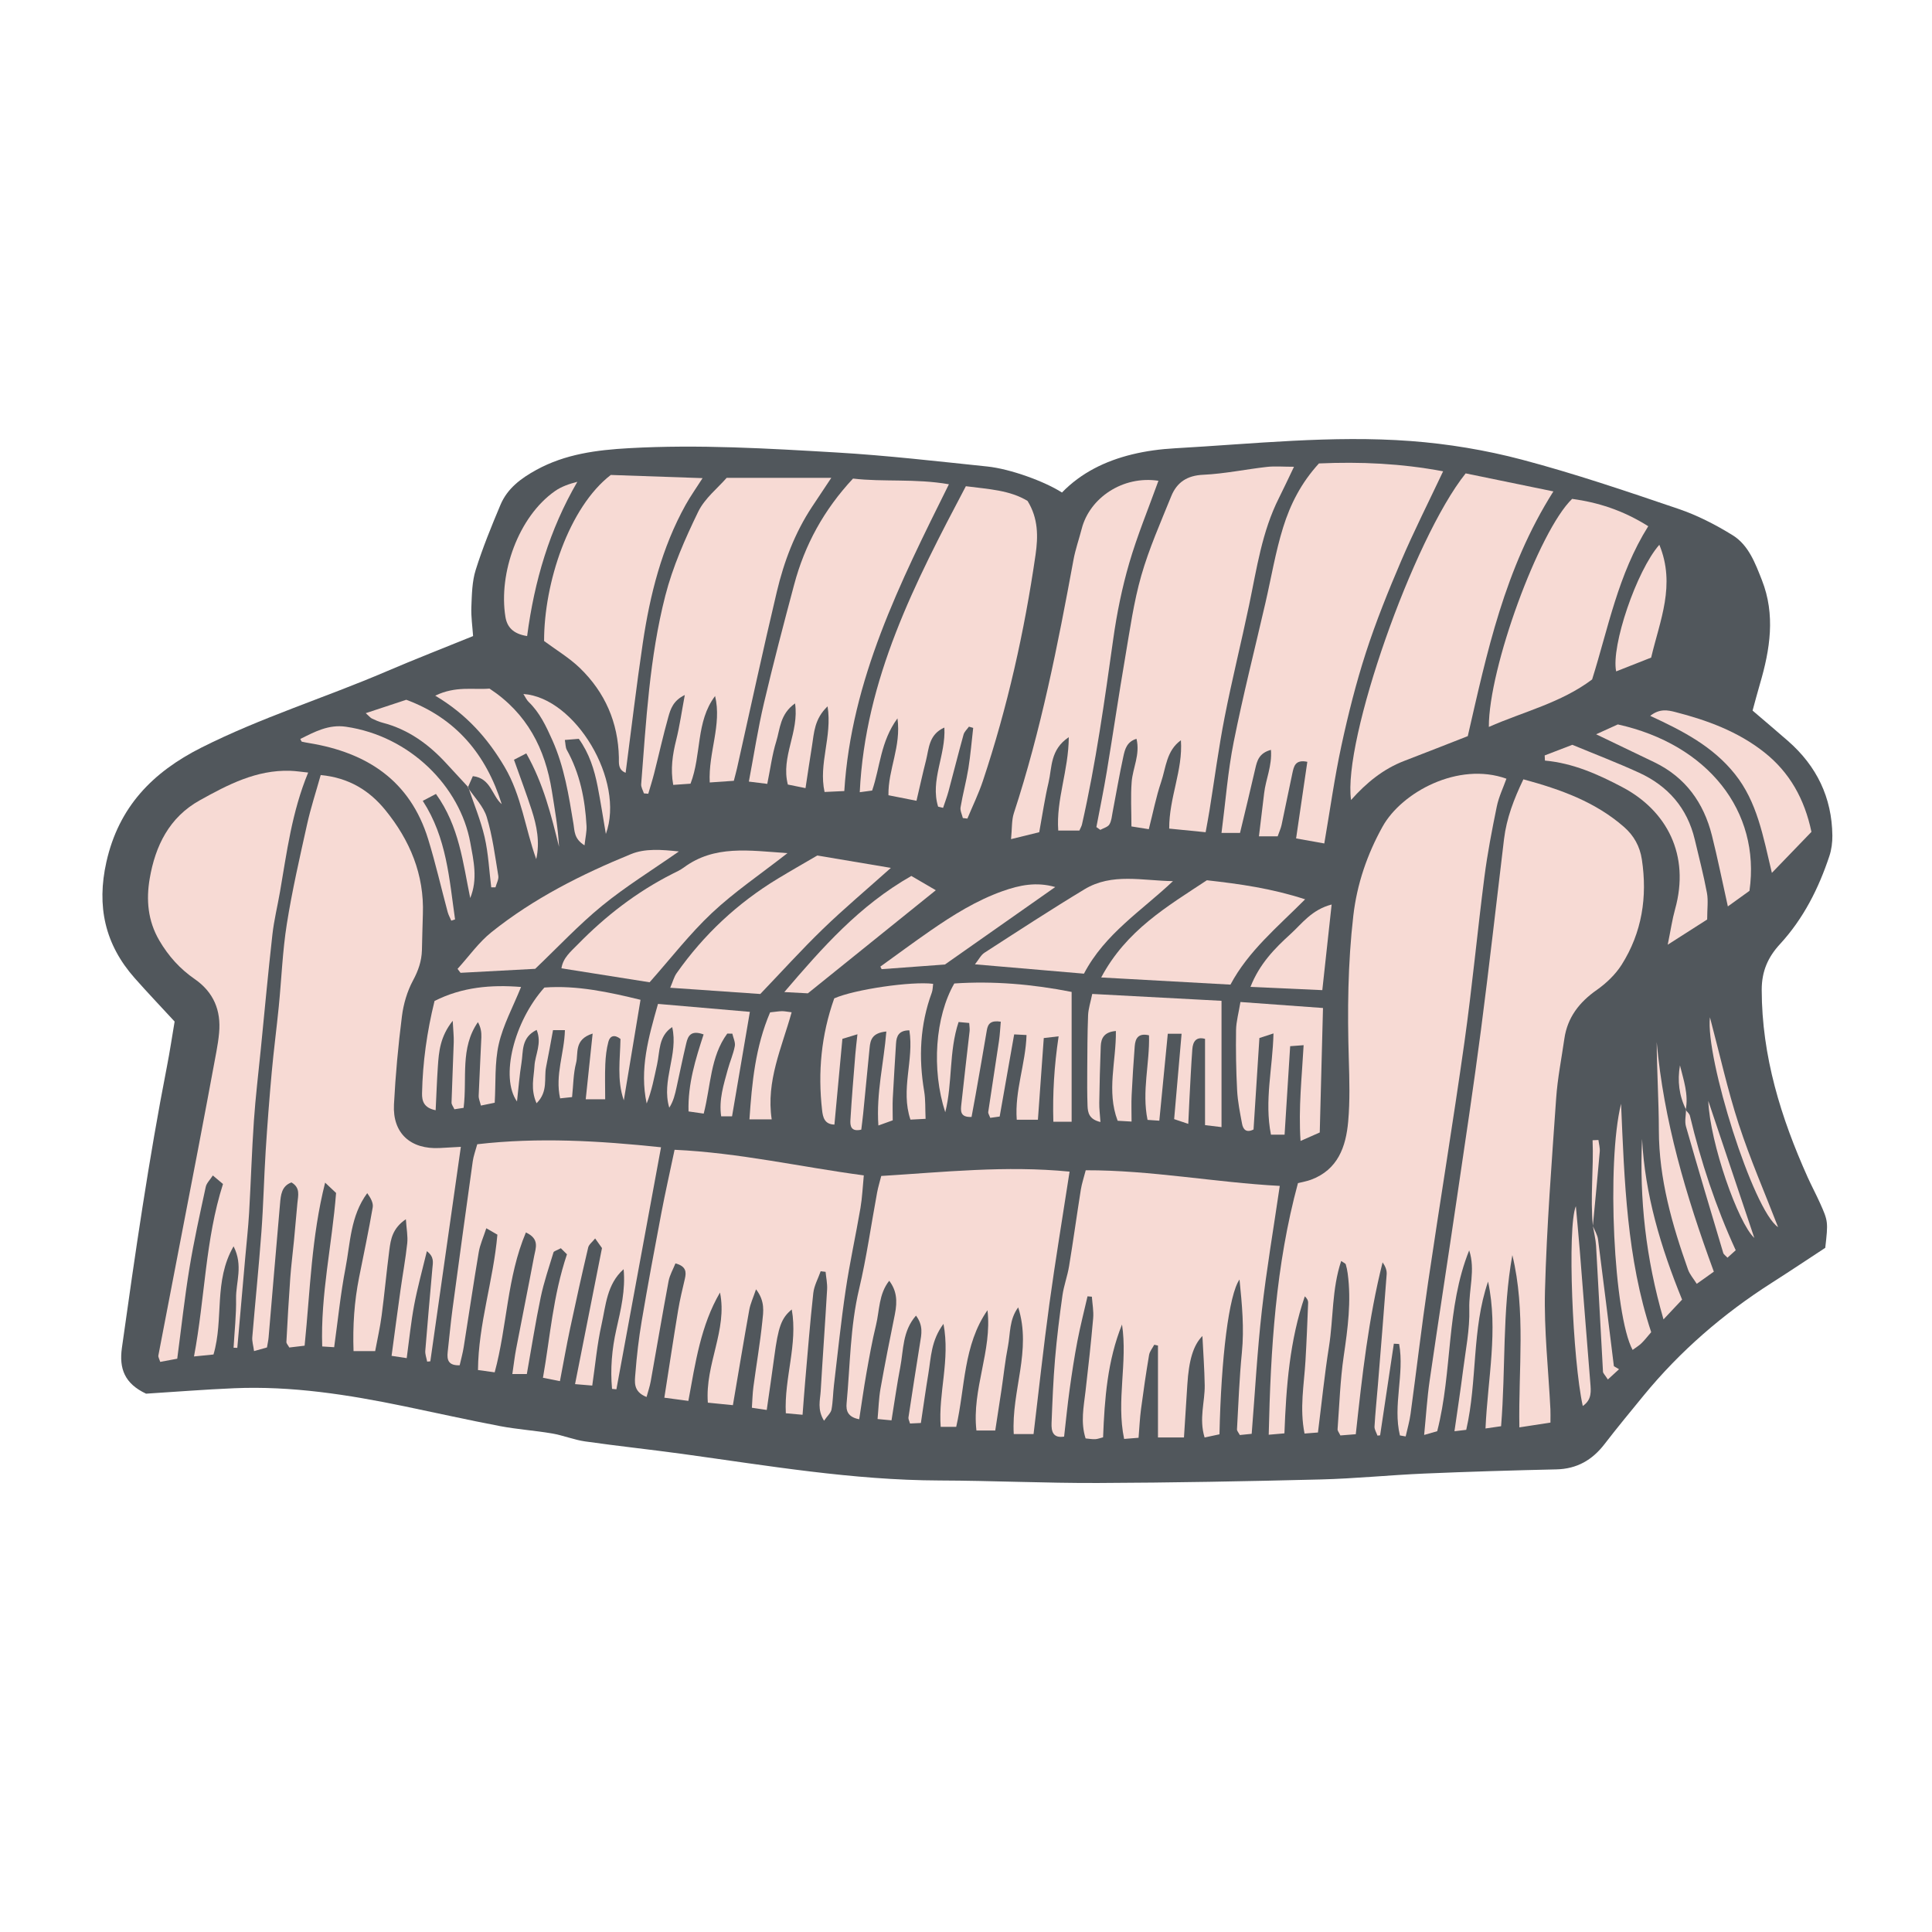 <svg version="1.1" id="svg" xmlns="http://www.w3.org/2000/svg" xmlns:xlink="http://www.w3.org/1999/xlink" x="0px" y="0px"
	 width="200px" height="200px" viewBox="0 0 200 200" enable-background="new 0 0 200 200" xml:space="preserve">
<path class="stroke" fill="#51575c"  d="M189.379,88.611c0.221-0.667,0.313-1.407,0.307-2.112c-0.045-3.942-1.623-7.189-4.575-9.778
	c-1.17-1.024-2.359-2.025-3.685-3.161c0.252-0.915,0.494-1.847,0.766-2.77c1.047-3.563,1.616-7.147,0.199-10.739
	c-0.691-1.749-1.375-3.626-3.039-4.652c-1.762-1.087-3.65-2.058-5.605-2.722c-5.354-1.82-10.723-3.647-16.186-5.091
	c-3.755-0.993-7.657-1.641-11.533-1.931c-8.147-0.61-16.281,0.295-24.414,0.752c-1.488,0.083-2.992,0.282-4.438,0.637
	c-2.75,0.675-5.254,1.893-7.241,3.942c-1.758-1.131-5.319-2.444-7.737-2.695c-5.186-0.538-10.369-1.142-15.568-1.448
	c-7.158-0.421-14.323-0.85-21.507-0.448c-3.349,0.188-6.602,0.602-9.607,2.252c-1.593,0.874-2.993,1.916-3.707,3.611
	c-0.933,2.216-1.846,4.451-2.565,6.741c-0.378,1.205-0.396,2.542-0.449,3.824c-0.041,1.019,0.113,2.044,0.179,3.023
	c-3.083,1.253-6.056,2.408-8.985,3.664c-6.344,2.718-12.955,4.763-19.144,7.883c-5.062,2.552-8.556,6.144-9.833,11.844
	c-1.023,4.572-0.156,8.523,2.922,12.005c1.327,1.502,2.711,2.955,4.143,4.508c-0.265,1.556-0.492,3.098-0.791,4.627
	c-1.89,9.663-3.299,19.402-4.666,29.149c-0.304,2.171,0.287,3.703,2.499,4.747c3.019-0.19,6.067-0.434,9.12-0.563
	c5.957-0.254,11.799,0.664,17.607,1.865c3.301,0.683,6.593,1.422,9.904,2.053c1.787,0.34,3.615,0.458,5.409,0.766
	c1.15,0.197,2.26,0.658,3.412,0.822c3.351,0.478,6.719,0.832,10.071,1.293c8.841,1.218,17.646,2.722,26.613,2.75
	c5.467,0.017,10.933,0.281,16.398,0.26c7.686-0.03,15.372-0.173,23.056-0.366c3.579-0.089,7.151-0.457,10.73-0.61
	c4.553-0.195,9.11-0.33,13.668-0.433c2.132-0.047,3.722-0.965,4.997-2.622c1.312-1.704,2.683-3.362,4.045-5.025
	c3.787-4.618,8.248-8.47,13.279-11.677c1.911-1.218,3.794-2.48,5.522-3.611c0.305-2.677,0.304-2.752-0.55-4.649
	c-0.401-0.892-0.865-1.755-1.266-2.646c-2.775-6.176-4.75-12.528-4.762-19.407c-0.003-1.943,0.662-3.404,1.884-4.731
	C186.688,95.1,188.262,91.98,189.379,88.611z"/>
<path fill-rule="evenodd" clip-rule="evenodd" fill="#f7dad4" class="fill" d="M144.92,148.596c-0.756-3.117,0.488-6.34-0.082-9.467
	c-0.183-0.01-0.364-0.021-0.548-0.03c-0.474,3.162-0.947,6.325-1.421,9.487c-0.092,0.01-0.185,0.019-0.275,0.028
	c-0.107-0.313-0.321-0.633-0.305-0.94c0.082-1.43,0.232-2.856,0.349-4.284c0.311-3.826,0.624-7.651,0.909-11.479
	c0.029-0.402-0.127-0.817-0.422-1.233c-1.459,5.801-2.113,11.704-2.775,17.791c-0.536,0.043-1.076,0.087-1.595,0.128
	c-0.142-0.302-0.301-0.48-0.29-0.645c0.188-2.527,0.271-5.071,0.637-7.573c0.418-2.849,0.799-5.675,0.41-8.551
	c-0.044-0.319-0.106-0.639-0.199-0.945c-0.027-0.092-0.189-0.144-0.474-0.344c-0.978,2.929-0.8,5.951-1.263,8.863
	c-0.46,2.89-0.753,5.807-1.142,8.89c-0.409,0.032-0.87,0.068-1.388,0.108c-0.525-2.616-0.05-5.053,0.094-7.494
	c0.119-2.016,0.199-4.033,0.278-6.051c0.009-0.219-0.11-0.442-0.345-0.661c-1.565,4.572-1.928,9.305-2.11,14.186
	c-0.491,0.043-0.9,0.079-1.626,0.143c0.2-8.859,0.713-17.51,3.027-26.046c0.48-0.122,0.924-0.194,1.338-0.348
	c2.798-1.035,3.628-3.417,3.862-6.032c0.189-2.136,0.128-4.303,0.063-6.452c-0.15-4.96-0.103-9.909,0.467-14.844
	c0.379-3.284,1.434-6.362,3.028-9.229c1.983-3.568,7.843-6.747,12.823-4.961c-0.34,0.954-0.796,1.891-0.998,2.879
	c-0.496,2.42-0.968,4.853-1.283,7.302c-0.732,5.688-1.264,11.404-2.065,17.082c-1.175,8.321-2.545,16.613-3.77,24.927
	c-0.666,4.512-1.192,9.044-1.808,13.564c-0.105,0.786-0.334,1.557-0.507,2.335C145.317,148.666,145.119,148.631,144.92,148.596z"/>
<path fill-rule="evenodd" clip-rule="evenodd" fill="#f7dad4" class="fill" d="M31.533,139.305c-0.595,0.071-1.09,0.13-1.584,0.188
	c-0.134-0.247-0.309-0.417-0.301-0.576c0.117-2.209,0.24-4.418,0.4-6.624c0.094-1.297,0.261-2.589,0.386-3.884
	c0.124-1.292,0.235-2.585,0.354-3.878c0.07-0.763,0.328-1.576-0.617-2.126c-1.036,0.375-1.104,1.324-1.183,2.215
	c-0.408,4.603-0.786,9.209-1.182,13.814c-0.026,0.321-0.101,0.637-0.169,1.053c-0.402,0.114-0.805,0.228-1.338,0.378
	c-0.077-0.574-0.218-1.015-0.182-1.441c0.302-3.627,0.676-7.25,0.943-10.879c0.208-2.789,0.266-5.589,0.441-8.381
	c0.172-2.729,0.383-5.455,0.629-8.178c0.205-2.267,0.504-4.524,0.729-6.789c0.283-2.85,0.385-5.727,0.833-8.549
	c0.548-3.458,1.335-6.88,2.094-10.301c0.373-1.689,0.916-3.342,1.413-5.115c2.953,0.281,5.061,1.626,6.689,3.625
	c2.538,3.116,4.039,6.672,3.887,10.793c-0.046,1.238-0.062,2.477-0.098,3.715c-0.032,1.124-0.372,2.11-0.92,3.128
	c-0.603,1.121-0.989,2.432-1.149,3.701c-0.384,3.034-0.667,6.086-0.825,9.14c-0.156,2.978,1.717,4.669,4.74,4.508
	c0.69-0.038,1.381-0.077,2.184-0.122c-1.076,7.561-2.119,14.882-3.16,22.202c-0.109,0.01-0.218,0.021-0.328,0.031
	c-0.068-0.376-0.222-0.758-0.193-1.126c0.227-2.855,0.485-5.708,0.737-8.561c0.05-0.562,0.212-1.148-0.573-1.745
	c-0.471,1.961-0.968,3.739-1.309,5.546c-0.336,1.777-0.513,3.585-0.778,5.526c-0.497-0.075-0.899-0.136-1.567-0.237
	c0.316-2.345,0.61-4.582,0.924-6.816c0.226-1.613,0.523-3.216,0.697-4.834c0.077-0.72-0.073-1.464-0.141-2.493
	c-1.394,0.947-1.568,2.084-1.712,3.194c-0.294,2.26-0.5,4.531-0.798,6.79c-0.16,1.217-0.437,2.418-0.669,3.67
	c-0.792,0-1.417,0-2.238,0c-0.091-2.628,0.077-5.13,0.572-7.616c0.482-2.42,0.995-4.835,1.413-7.266
	c0.079-0.461-0.218-0.987-0.568-1.472c-1.745,2.363-1.744,5.148-2.25,7.763c-0.516,2.672-0.783,5.392-1.173,8.186
	c-0.351-0.022-0.708-0.044-1.237-0.078c-0.179-5.381,1.017-10.536,1.435-15.889c-0.246-0.232-0.55-0.518-1.134-1.07
	C32.232,128.085,32.113,133.603,31.533,139.305z"/>
<path fill-rule="evenodd" clip-rule="evenodd" fill="#f7dad4" class="fill" d="M157.7,80.675c3.878,1.051,7.454,2.337,10.425,4.938
	c1.023,0.895,1.638,2.018,1.84,3.358c0.587,3.877,0.014,7.563-2.09,10.894c-0.643,1.016-1.591,1.92-2.581,2.616
	c-1.809,1.272-3.031,2.838-3.352,5.047c-0.297,2.062-0.708,4.115-0.851,6.188c-0.46,6.625-0.977,13.252-1.155,19.886
	c-0.109,4.09,0.359,8.195,0.562,12.293c0.02,0.384,0.003,0.769,0.003,1.371c-1.004,0.154-1.989,0.306-3.217,0.495
	c-0.107-6.076,0.683-12.014-0.727-17.833c-1.055,5.828-0.678,11.734-1.165,17.713c-0.512,0.074-0.979,0.142-1.614,0.234
	c0.231-5.172,1.34-10.176,0.266-15.208c-1.698,4.949-1.089,10.228-2.26,15.349c-0.307,0.037-0.6,0.071-1.219,0.146
	c0.312-2.194,0.627-4.223,0.884-6.26c0.269-2.132,0.712-4.278,0.652-6.406c-0.058-2.014,0.654-4.053-0.012-6.059
	c-2.405,5.981-1.708,12.453-3.309,18.72c-0.253,0.072-0.643,0.185-1.353,0.388c0.2-2.035,0.311-3.836,0.568-5.616
	c0.916-6.312,1.898-12.615,2.826-18.926c0.853-5.785,1.729-11.567,2.485-17.365c0.859-6.587,1.596-13.19,2.391-19.786
	C155.96,84.702,156.715,82.722,157.7,80.675z"/>
<path fill-rule="evenodd" clip-rule="evenodd" fill="#f7dad4" class="fill" d="M112.58,134.194c-0.352,1.539-0.748,3.07-1.045,4.619
	c-0.32,1.663-0.574,3.34-0.807,5.018c-0.223,1.604-0.38,3.218-0.572,4.886c-1.166,0.188-1.33-0.567-1.299-1.39
	c0.087-2.211,0.172-4.425,0.358-6.629c0.187-2.205,0.46-4.405,0.769-6.597c0.144-1.02,0.519-2.006,0.686-3.025
	c0.434-2.636,0.798-5.283,1.217-7.922c0.101-0.632,0.312-1.247,0.507-2.009c6.779-0.017,13.364,1.26,20.087,1.619
	c-0.647,4.435-1.373,8.659-1.855,12.912c-0.476,4.197-0.704,8.42-1.052,12.752c-0.397,0.041-0.815,0.084-1.228,0.126
	c-0.133-0.258-0.303-0.43-0.293-0.591c0.148-2.659,0.247-5.324,0.508-7.973c0.243-2.473,0.02-4.896-0.247-7.535
	c-1.1,1.555-1.902,8.077-2.075,16.024c-0.461,0.099-0.971,0.208-1.539,0.33c-0.601-1.96,0.041-3.691,0.011-5.422
	c-0.028-1.661-0.15-3.32-0.238-5.085c-0.952,0.964-1.405,2.516-1.563,5.068c-0.109,1.754-0.223,3.508-0.346,5.433
	c-0.887,0-1.682,0-2.691,0c0-3.179,0-6.345,0-9.511c-0.129-0.029-0.257-0.058-0.385-0.086c-0.186,0.354-0.475,0.691-0.537,1.067
	c-0.313,1.857-0.586,3.721-0.832,5.588c-0.127,0.959-0.169,1.93-0.256,2.977c-0.542,0.043-0.973,0.077-1.495,0.119
	c-0.829-3.984,0.382-7.923-0.218-11.847c-1.51,3.744-1.803,7.682-1.959,11.679c-0.331,0.083-0.57,0.183-0.814,0.194
	c-0.312,0.014-0.63-0.045-0.996-0.078c-0.533-1.674-0.196-3.27-0.01-4.872c0.295-2.519,0.571-5.04,0.793-7.565
	c0.064-0.735-0.083-1.489-0.134-2.234C112.879,134.222,112.73,134.208,112.58,134.194z"/>
<path fill-rule="evenodd" clip-rule="evenodd" fill="#f7dad4" class="fill" d="M136.537,47.975c4.295-0.188,8.488-0.004,12.854,0.815
	c-1.512,3.206-3.032,6.207-4.352,9.294c-1.33,3.106-2.598,6.253-3.639,9.465c-1.021,3.155-1.835,6.39-2.536,9.634
	c-0.71,3.286-1.171,6.626-1.773,10.132c-1.067-0.191-1.864-0.334-2.919-0.522c0.401-2.73,0.779-5.315,1.162-7.931
	c-1.266-0.269-1.397,0.494-1.547,1.179c-0.385,1.78-0.734,3.568-1.117,5.349c-0.082,0.376-0.249,0.733-0.406,1.184
	c-0.569,0-1.125,0-1.939,0c0.191-1.578,0.372-3.028,0.541-4.48c0.165-1.433,0.833-2.81,0.701-4.468
	c-1.23,0.334-1.432,1.114-1.622,1.949c-0.505,2.211-1.045,4.413-1.579,6.649c-0.653,0-1.128,0-1.916,0
	c0.423-3.256,0.654-6.372,1.262-9.413c0.967-4.842,2.188-9.634,3.295-14.447c0.6-2.596,1.034-5.242,1.825-7.777
	C133.564,52.237,134.676,50.006,136.537,47.975z"/>
<path fill-rule="evenodd" clip-rule="evenodd" fill="#f7dad4" class="fill" d="M31.901,79.975c-1.699,4.121-2.207,8.259-2.917,12.351
	c-0.256,1.475-0.619,2.937-0.785,4.42c-0.443,3.95-0.809,7.908-1.201,11.863c-0.244,2.465-0.544,4.926-0.713,7.396
	c-0.22,3.184-0.313,6.376-0.498,9.562c-0.092,1.561-0.268,3.115-0.405,4.673c-0.271,3.097-0.544,6.194-0.816,9.291
	c-0.129-0.005-0.259-0.01-0.387-0.016c0.095-1.697,0.289-3.396,0.259-5.091c-0.031-1.681,0.763-3.402-0.259-5.405
	c-2.085,3.615-0.993,7.509-2.078,11.198c-0.519,0.052-1.118,0.112-2.018,0.203c1.146-6.092,1.161-12.094,3.001-17.853
	c-0.37-0.311-0.647-0.544-1.051-0.883c-0.295,0.459-0.649,0.79-0.733,1.179c-0.601,2.793-1.226,5.586-1.687,8.404
	c-0.505,3.079-0.842,6.187-1.265,9.386c-0.65,0.121-1.189,0.221-1.764,0.328c-0.095-0.314-0.22-0.503-0.19-0.663
	c1.358-7.099,2.735-14.194,4.098-21.292c0.65-3.387,1.281-6.776,1.911-10.167c0.119-0.64,0.22-1.287,0.278-1.935
	c0.217-2.333-0.571-4.218-2.529-5.575c-1.52-1.052-2.704-2.359-3.66-3.99c-1.205-2.06-1.366-4.231-0.995-6.405
	c0.576-3.375,2.013-6.342,5.183-8.107c2.915-1.624,5.87-3.162,9.352-3.056C30.639,79.812,31.245,79.909,31.901,79.975z"/>
<path fill-rule="evenodd" clip-rule="evenodd" fill="#f7dad4" class="fill" d="M104.943,148.452c-0.259-4.488,1.883-8.655,0.461-13.113
	c-0.942,1.265-0.805,2.719-1.062,4.038c-0.289,1.47-0.441,2.965-0.662,4.448c-0.209,1.405-0.429,2.809-0.652,4.26
	c-0.706,0-1.268,0-1.949,0c-0.49-4.285,1.643-8.251,1.143-12.452c-2.516,3.625-2.299,7.969-3.236,12.074c-0.515,0-0.99,0-1.607,0
	c-0.26-3.522,0.999-6.897,0.289-10.661c-1.291,1.731-1.288,3.488-1.564,5.15c-0.276,1.666-0.508,3.338-0.775,5.111
	c-0.394,0.019-0.748,0.036-1.126,0.054c-0.073-0.271-0.185-0.458-0.161-0.624c0.389-2.574,0.789-5.146,1.201-7.716
	c0.144-0.891,0.359-1.78-0.42-2.83c-1.415,1.615-1.285,3.552-1.624,5.312c-0.344,1.785-0.595,3.587-0.911,5.531
	c-0.46-0.043-0.874-0.083-1.443-0.137c0.103-1.116,0.127-2.148,0.305-3.154c0.455-2.563,0.963-5.117,1.482-7.668
	c0.295-1.459,0.17-2.495-0.58-3.491c-1.096,1.377-0.997,3.07-1.37,4.598c-0.401,1.644-0.697,3.315-0.993,4.983
	c-0.277,1.562-0.493,3.135-0.745,4.755c-1.192-0.224-1.374-0.895-1.305-1.643c0.371-3.948,0.366-7.926,1.293-11.831
	c0.779-3.29,1.245-6.654,1.863-9.982c0.104-0.564,0.276-1.117,0.431-1.729c6.5-0.4,12.885-1.099,19.496-0.449
	c-0.727,4.724-1.475,9.205-2.092,13.703c-0.608,4.436-1.086,8.89-1.637,13.463C106.467,148.452,105.84,148.452,104.943,148.452z"/>
<path fill-rule="evenodd" clip-rule="evenodd" fill="#f7dad4" class="fill" d="M66.932,144.616c-1.426-0.561-1.221-1.593-1.157-2.437
	c0.138-1.814,0.35-3.63,0.653-5.424c0.631-3.723,1.322-7.435,2.027-11.143c0.409-2.154,0.895-4.293,1.377-6.587
	c6.703,0.311,13.028,1.776,19.589,2.651c-0.118,1.197-0.162,2.297-0.346,3.374c-0.483,2.826-1.106,5.629-1.527,8.463
	c-0.489,3.28-0.827,6.583-1.218,9.877c-0.101,0.84-0.099,1.696-0.253,2.524c-0.065,0.349-0.416,0.644-0.774,1.16
	c-0.723-1.18-0.398-2.146-0.345-3.064c0.206-3.511,0.461-7.02,0.664-10.53c0.034-0.602-0.101-1.213-0.157-1.82
	c-0.17-0.02-0.338-0.04-0.509-0.06c-0.263,0.753-0.679,1.49-0.764,2.262c-0.337,3.042-0.573,6.096-0.841,9.146
	c-0.096,1.095-0.172,2.192-0.27,3.449c-0.633-0.058-1.106-0.1-1.733-0.157c-0.183-3.661,1.258-7.131,0.616-10.743
	c-1.08,0.884-1.399,1.799-1.812,4.898c-0.238,1.795-0.506,3.586-0.779,5.504c-0.541-0.081-0.961-0.143-1.539-0.229
	c0.055-0.775,0.067-1.476,0.159-2.165c0.302-2.26,0.692-4.51,0.924-6.777c0.102-0.991,0.306-2.08-0.653-3.319
	c-0.29,0.865-0.582,1.477-0.698,2.12c-0.577,3.204-1.106,6.416-1.696,9.874c-0.88-0.088-1.735-0.174-2.594-0.26
	c-0.3-4,2.049-7.512,1.259-11.402c-1.989,3.403-2.543,7.238-3.275,11.218c-0.837-0.111-1.557-0.206-2.487-0.33
	c0.496-3.168,0.941-6.117,1.428-9.059c0.181-1.091,0.445-2.169,0.696-3.247c0.165-0.708,0.142-1.299-0.974-1.598
	c-0.239,0.602-0.593,1.2-0.713,1.842c-0.646,3.455-1.229,6.921-1.85,10.381C67.267,143.527,67.089,144.033,66.932,144.616z"/>
<path fill-rule="evenodd" clip-rule="evenodd" fill="#f7dad4" class="fill" d="M113.497,85.619c0.36-1.901,0.754-3.798,1.071-5.707
	c0.658-3.974,1.244-7.96,1.923-11.931c0.481-2.815,0.874-5.668,1.657-8.402c0.803-2.8,1.998-5.491,3.093-8.201
	c0.583-1.443,1.638-2.155,3.316-2.231c2.204-0.101,4.391-0.565,6.591-0.813c0.829-0.093,1.678-0.015,2.806-0.015
	c-0.568,1.18-1.044,2.216-1.558,3.233c-1.758,3.485-2.297,7.304-3.083,11.062c-0.813,3.885-1.778,7.74-2.54,11.635
	c-0.624,3.188-1.046,6.416-1.562,9.625c-0.11,0.693-0.244,1.383-0.404,2.277c-1.328-0.132-2.52-0.25-3.771-0.375
	c-0.016-3.219,1.431-6.051,1.211-9.144c-1.504,1.075-1.543,2.833-2.052,4.332c-0.516,1.524-0.823,3.119-1.271,4.873
	c-0.589-0.094-1.194-0.189-1.798-0.285c0-1.647-0.089-3.138,0.025-4.613c0.112-1.443,0.893-2.823,0.5-4.457
	c-1.009,0.299-1.202,1.101-1.358,1.814c-0.417,1.905-0.739,3.829-1.109,5.744c-0.086,0.445-0.115,0.941-0.343,1.308
	c-0.17,0.274-0.614,0.378-0.937,0.559C113.768,85.809,113.633,85.714,113.497,85.619z"/>
<path fill-rule="evenodd" clip-rule="evenodd" fill="#f7dad4" class="fill" d="M97.113,83.504c-0.842-2.738,0.809-5.318,0.648-8.188
	c-1.628,0.72-1.589,2.18-1.906,3.422c-0.336,1.312-0.624,2.637-0.981,4.158c-0.989-0.195-1.904-0.376-2.903-0.573
	c-0.045-2.679,1.332-5.016,0.934-7.958c-1.766,2.417-1.787,5.042-2.622,7.473c-0.36,0.048-0.715,0.096-1.282,0.172
	c0.564-11.762,5.726-21.707,10.984-31.677c2.394,0.308,4.542,0.406,6.385,1.522c1.119,1.804,1.102,3.692,0.828,5.582
	c-1.152,7.953-2.905,15.771-5.449,23.399c-0.444,1.332-1.066,2.604-1.605,3.904c-0.158-0.019-0.314-0.038-0.472-0.056
	c-0.087-0.373-0.296-0.767-0.236-1.115c0.227-1.349,0.591-2.674,0.809-4.023c0.224-1.389,0.337-2.795,0.498-4.194
	c-0.146-0.042-0.294-0.085-0.44-0.128c-0.19,0.271-0.473,0.516-0.557,0.817c-0.54,1.947-1.028,3.907-1.553,5.858
	c-0.156,0.584-0.376,1.153-0.566,1.729C97.455,83.587,97.284,83.545,97.113,83.504z"/>
<path fill-rule="evenodd" clip-rule="evenodd" fill="#f7dad4" class="fill" d="M68.429,118.765c-1.577,8.551-3.099,16.802-4.619,25.054
	c-0.151-0.014-0.302-0.028-0.453-0.042c-0.186-2.062-0.017-4.1,0.448-6.16c0.461-2.037,0.961-4.089,0.752-6.231
	c-1.745,1.555-1.84,3.746-2.289,5.749c-0.455,2.023-0.637,4.107-0.958,6.298c-0.554-0.046-1.03-0.086-1.781-0.149
	c0.935-4.721,1.838-9.283,2.788-14.086c-0.1-0.141-0.353-0.496-0.708-0.995c-0.304,0.383-0.648,0.627-0.72,0.937
	c-0.654,2.787-1.276,5.582-1.871,8.381c-0.375,1.767-0.688,3.547-1.053,5.453c-0.673-0.133-1.092-0.216-1.758-0.348
	c0.748-4.212,1.022-8.422,2.485-12.782c-0.157-0.157-0.413-0.412-0.634-0.629c-0.449,0.245-0.721,0.302-0.76,0.429
	c-0.468,1.546-0.996,3.083-1.325,4.66c-0.544,2.604-0.954,5.237-1.435,7.937c-0.498,0-0.904,0-1.5,0
	c0.146-0.983,0.239-1.812,0.396-2.628c0.611-3.189,1.257-6.372,1.858-9.563c0.156-0.833,0.606-1.797-0.851-2.467
	c-1.966,4.648-1.93,9.673-3.231,14.48c-0.599-0.083-1.092-0.15-1.729-0.237c0.038-4.768,1.592-9.25,2.009-14.015
	c-0.258-0.149-0.563-0.325-1.147-0.662c-0.302,0.931-0.65,1.681-0.782,2.467c-0.554,3.275-1.034,6.563-1.559,9.843
	c-0.1,0.626-0.273,1.241-0.417,1.874c-1.169,0.043-1.333-0.555-1.24-1.373c0.169-1.489,0.302-2.982,0.501-4.466
	c0.684-5.094,1.381-10.186,2.093-15.276c0.08-0.57,0.293-1.122,0.466-1.767C55.734,117.721,61.997,118.089,68.429,118.765z"/>
<path fill-rule="evenodd" clip-rule="evenodd" fill="#f7dad4" class="fill" d="M75.966,80.828c-0.794,0.055-1.591,0.11-2.495,0.173
	c-0.152-3.134,1.271-5.965,0.555-8.95c-2.011,2.657-1.383,6.063-2.543,9.076c-0.568,0.04-1.133,0.08-1.791,0.125
	c-0.298-1.653-0.068-3.147,0.31-4.661c0.358-1.435,0.563-2.909,0.888-4.644c-1.201,0.577-1.475,1.454-1.703,2.267
	c-0.544,1.938-0.979,3.908-1.474,5.861c-0.179,0.704-0.401,1.396-0.605,2.094c-0.15-0.013-0.3-0.025-0.45-0.038
	c-0.1-0.317-0.307-0.642-0.283-0.949c0.514-6.545,0.863-13.13,2.496-19.508c0.767-2.996,2.048-5.896,3.402-8.691
	c0.681-1.402,2.049-2.473,2.951-3.516c3.692,0,7.042,0,10.832,0c-0.81,1.216-1.402,2.102-1.99,2.992
	c-1.781,2.694-2.909,5.681-3.646,8.787c-1.444,6.076-2.754,12.184-4.121,18.278C76.212,79.899,76.108,80.27,75.966,80.828z"/>
<path fill-rule="evenodd" clip-rule="evenodd" fill="#f7dad4" class="fill" d="M160.806,50.871c-5.084,8.036-6.881,16.73-8.862,25.333
	c-2.245,0.877-4.407,1.733-6.578,2.565c-2.156,0.827-3.9,2.242-5.505,4.046c-0.882-6.126,6.415-26.997,11.863-33.811
	C154.545,49.584,157.504,50.192,160.806,50.871z"/>
<path fill-rule="evenodd" clip-rule="evenodd" fill="#f7dad4" class="fill" d="M79.428,81.147c-0.7-0.087-1.188-0.148-1.906-0.237
	c0.528-2.791,0.939-5.477,1.559-8.112c0.966-4.114,2.041-8.203,3.131-12.286c1.091-4.095,3.064-7.725,6.092-10.971
	c3.14,0.372,6.445-0.018,9.927,0.59C93.14,60.375,88.121,70.39,87.402,81.889c-0.871,0.041-1.427,0.067-2.043,0.096
	c-0.643-2.936,0.809-5.716,0.312-8.864c-1.374,1.309-1.396,2.74-1.612,4.089c-0.227,1.395-0.43,2.793-0.672,4.377
	c-0.764-0.155-1.36-0.275-1.83-0.371c-0.742-2.898,1.191-5.404,0.747-8.4c-1.568,1.109-1.545,2.647-1.946,3.933
	C79.936,78.1,79.758,79.526,79.428,81.147z"/>
<path fill-rule="evenodd" clip-rule="evenodd" fill="#f7dad4" class="fill" d="M63.227,49.167c3.076,0.106,6.167,0.213,9.503,0.329
	c-0.669,1.049-1.261,1.88-1.753,2.765c-2.475,4.449-3.688,9.304-4.432,14.284c-0.66,4.434-1.182,8.889-1.78,13.454
	c-0.812-0.331-0.686-1.011-0.698-1.588c-0.078-3.632-1.439-6.734-4.02-9.24c-1.102-1.07-2.461-1.875-3.723-2.814
	C56.316,60.343,58.891,52.511,63.227,49.167z"/>
<path fill-rule="evenodd" clip-rule="evenodd" fill="#f7dad4" class="fill" d="M119.921,49.77c-1.05,2.915-2.196,5.677-3.026,8.532
	c-0.741,2.549-1.277,5.18-1.647,7.811c-0.904,6.442-1.802,12.881-3.242,19.231c-0.04,0.183-0.146,0.352-0.268,0.633
	c-0.666,0-1.353,0-2.188,0c-0.235-3.186,1.071-6.209,1.09-9.667c-1.948,1.305-1.727,3.138-2.093,4.688
	c-0.389,1.643-0.631,3.321-0.966,5.152c-0.865,0.213-1.711,0.42-2.918,0.717c0.111-1.109,0.051-1.954,0.295-2.699
	c2.808-8.566,4.542-17.379,6.17-26.22c0.199-1.084,0.574-2.136,0.85-3.207C112.793,51.557,116.215,49.208,119.921,49.77z"/>
<path fill-rule="evenodd" clip-rule="evenodd" fill="#f7dad4" class="fill" d="M170.626,54.474c-3.138,5.002-4.143,10.567-5.81,15.863
	c-3.24,2.435-7.077,3.319-10.691,4.915c-0.027-6.056,5.174-20.292,8.622-23.609C165.39,52.007,167.959,52.794,170.626,54.474z"/>
<path fill-rule="evenodd" clip-rule="evenodd" fill="#f7dad4" class="fill" d="M84.604,88.562c2.412,0.406,4.775,0.803,7.619,1.282
	c-2.584,2.31-4.879,4.239-7.03,6.319c-2.196,2.124-4.248,4.397-6.488,6.735c-2.968-0.206-6.003-0.417-9.325-0.646
	c0.278-0.647,0.397-1.129,0.664-1.508c2.812-3.995,6.311-7.266,10.491-9.796C81.813,90.173,83.113,89.434,84.604,88.562z"/>
<path fill-rule="evenodd" clip-rule="evenodd" fill="#f7dad4" class="fill" d="M124.935,91.124c3.436,0.386,6.688,0.842,10.171,1.972
	c-2.883,2.9-5.869,5.344-7.73,8.832c-4.367-0.242-8.687-0.48-13.381-0.741C116.599,96.3,120.812,93.848,124.935,91.124z"/>
<path fill-rule="evenodd" clip-rule="evenodd" fill="#f7dad4" class="fill" d="M109.588,107.28c-0.66,0.077-1.005,0.117-1.537,0.179
	c-0.204,2.839-0.403,5.603-0.607,8.453c-0.788,0-1.407,0-2.191,0c-0.221-3.002,0.918-5.785,1.013-8.767
	c-0.423-0.022-0.722-0.037-1.28-0.066c-0.502,2.842-0.994,5.634-1.501,8.504c-0.362,0.05-0.654,0.091-0.976,0.135
	c-0.096-0.27-0.23-0.453-0.207-0.613c0.36-2.447,0.75-4.889,1.111-7.335c0.098-0.661,0.125-1.333,0.186-2.007
	c-1.02-0.153-1.328,0.2-1.443,0.886c-0.376,2.249-0.776,4.493-1.17,6.737c-0.133,0.75-0.275,1.5-0.412,2.238
	c-1.238,0.063-1.122-0.692-1.057-1.31c0.266-2.526,0.574-5.047,0.855-7.571c0.027-0.243-0.021-0.495-0.041-0.843
	c-0.367-0.034-0.658-0.061-1.099-0.102c-1.021,3.079-0.615,6.315-1.38,9.341c-1.444-4.44-1.035-9.906,0.936-13.33
	c4.023-0.272,8.076,0.07,12.146,0.874c0,4.489,0,8.885,0,13.437c-0.579,0-1.118,0-1.892,0
	C108.961,113.208,109.124,110.387,109.588,107.28z"/>
<path fill-rule="evenodd" clip-rule="evenodd" fill="#f7dad4" class="fill" d="M67.246,101.686c-2.861-0.454-5.932-0.94-9.125-1.446
	c0.158-1.091,0.989-1.754,1.674-2.457c2.879-2.947,6.104-5.443,9.793-7.313c0.405-0.206,0.831-0.394,1.193-0.662
	c3.176-2.351,6.737-1.767,10.736-1.49c-2.843,2.222-5.502,4.017-7.81,6.184C71.404,96.664,69.453,99.2,67.246,101.686z"/>
<path fill-rule="evenodd" clip-rule="evenodd" fill="#f7dad4" class="fill" d="M117.139,116.104c-0.678-0.039-1.049-0.06-1.441-0.083
	c-1.168-3.072-0.143-6.154-0.182-9.292c-1.201,0.098-1.535,0.731-1.567,1.575c-0.075,1.95-0.125,3.9-0.154,5.851
	c-0.011,0.607,0.072,1.217,0.124,1.995c-1.182-0.273-1.312-0.973-1.338-1.678c-0.044-1.233-0.037-2.467-0.03-3.701
	c0.013-1.889,0.013-3.78,0.087-5.667c0.027-0.679,0.256-1.35,0.43-2.212c4.504,0.24,8.836,0.471,13.383,0.712
	c0,4.377,0,8.629,0,13.074c-0.468-0.056-1.066-0.128-1.706-0.205c0-3.038,0-5.935,0-8.929c-0.92-0.259-1.259,0.285-1.317,1.081
	c-0.129,1.749-0.208,3.501-0.303,5.252c-0.042,0.756-0.071,1.512-0.116,2.466c-0.587-0.198-0.925-0.311-1.462-0.491
	c0.256-2.931,0.508-5.823,0.77-8.838c-0.455,0-0.803,0-1.428,0c-0.294,3.014-0.582,5.965-0.877,8.999
	c-0.426-0.029-0.788-0.053-1.219-0.082c-0.61-2.969,0.236-5.86,0.152-8.755c-1.117-0.264-1.417,0.331-1.479,1.126
	c-0.13,1.687-0.236,3.377-0.319,5.067C117.105,114.202,117.139,115.038,117.139,116.104z"/>
<path fill-rule="evenodd" clip-rule="evenodd" fill="#f7dad4" class="fill" d="M86.361,103.35c2.114-0.934,8.047-1.789,10.237-1.504
	c-0.043,0.304-0.034,0.626-0.137,0.906c-1.226,3.332-1.378,6.736-0.791,10.213c0.148,0.88,0.099,1.794,0.147,2.856
	c-0.619,0.032-1.086,0.058-1.568,0.083c-1.051-3.134,0.389-6.177-0.112-9.243c-1.067-0.003-1.335,0.567-1.381,1.358
	c-0.111,1.887-0.239,3.772-0.335,5.66c-0.037,0.712-0.006,1.429-0.006,2.297c-0.445,0.161-0.877,0.315-1.484,0.535
	c-0.235-3.382,0.566-6.5,0.823-9.73c-1.504,0.146-1.655,0.903-1.734,1.708c-0.226,2.27-0.44,4.541-0.666,6.811
	c-0.057,0.565-0.134,1.128-0.195,1.641c-1.097,0.255-1.157-0.432-1.124-0.997c0.134-2.272,0.328-4.54,0.509-6.808
	c0.049-0.605,0.127-1.209,0.218-2.069c-0.674,0.206-1.017,0.31-1.558,0.476c-0.273,2.943-0.549,5.902-0.825,8.874
	c-1.04-0.024-1.195-0.781-1.275-1.482C84.653,110.993,85.013,107.137,86.361,103.35z"/>
<path fill-rule="evenodd" clip-rule="evenodd" fill="#f7dad4" class="fill" d="M121.425,91.214c-3.23,3.064-7.046,5.436-9.215,9.58
	c-3.687-0.316-7.347-0.629-11.282-0.967c0.39-0.489,0.612-0.961,0.984-1.201c3.434-2.219,6.858-4.456,10.357-6.569
	C115.124,90.333,118.284,91.178,121.425,91.214z"/>
<path fill-rule="evenodd" clip-rule="evenodd" fill="#f7dad4" class="fill" d="M61.35,106.994c-1.967,0.615-1.456,2.059-1.713,3.04
	c-0.291,1.112-0.285,2.301-0.417,3.536c-0.472,0.051-0.825,0.088-1.236,0.132c-0.546-2.418,0.438-4.669,0.495-7.062
	c-0.445,0-0.739,0-1.231,0c-0.241,1.299-0.459,2.565-0.718,3.824c-0.237,1.157,0.244,2.525-0.987,3.747
	c-0.648-1.48-0.278-2.67-0.215-3.859c0.062-1.173,0.798-2.33,0.225-3.737c-1.626,0.797-1.374,2.22-1.567,3.4
	c-0.206,1.265-0.302,2.548-0.467,4.01c-1.763-2.503-0.313-8.279,2.836-11.795c3.361-0.253,6.688,0.477,9.951,1.269
	c-0.601,3.613-1.166,7.011-1.73,10.408c-0.736-2.123-0.375-4.266-0.345-6.356c-0.618-0.492-1.085-0.329-1.249,0.284
	c-0.199,0.747-0.287,1.536-0.321,2.311c-0.052,1.16-0.013,2.323-0.013,3.65c-0.746,0-1.265,0-2.014,0
	C60.871,111.537,61.091,109.451,61.35,106.994z"/>
<path fill-rule="evenodd" clip-rule="evenodd" fill="#f7dad4" class="fill" d="M47.365,100.298c1.165-1.281,2.186-2.741,3.522-3.808
	c4.355-3.482,9.308-5.979,14.442-8.077c1.443-0.59,3.129-0.466,4.95-0.271c-2.813,1.966-5.511,3.627-7.942,5.614
	c-2.408,1.966-4.548,4.261-6.934,6.536c-2.415,0.129-5.072,0.271-7.729,0.413C47.572,100.569,47.469,100.433,47.365,100.298z"/>
<path fill-rule="evenodd" clip-rule="evenodd" fill="#f7dad4" class="fill" d="M136.956,104.348c-0.116,4.467-0.226,8.66-0.336,12.885
	c-0.72,0.317-1.22,0.538-1.988,0.877c-0.226-3.439,0.14-6.625,0.319-9.913c-0.552,0.042-0.854,0.064-1.393,0.104
	c-0.193,3.062-0.383,6.078-0.578,9.16c-0.551,0-0.963,0-1.41,0c-0.699-3.503,0.178-6.895,0.261-10.481
	c-0.606,0.198-0.946,0.309-1.457,0.475c-0.204,3.184-0.407,6.347-0.608,9.469c-0.751,0.378-1.077-0.008-1.186-0.582
	c-0.215-1.149-0.451-2.305-0.513-3.468c-0.108-2.078-0.141-4.164-0.11-6.245c0.014-0.877,0.266-1.752,0.453-2.902
	C131.354,103.94,134.102,104.14,136.956,104.348z"/>
<path fill-rule="evenodd" clip-rule="evenodd" fill="#f7dad4" class="fill" d="M187.52,86.116c-1.3,1.346-2.552,2.645-4.096,4.244
	c-0.918-3.838-1.521-7.342-3.827-10.229c-2.271-2.843-5.351-4.453-8.768-6.026c0.98-0.777,1.837-0.59,2.591-0.397
	c3.303,0.847,6.478,2.012,9.198,4.155C185.296,79.973,186.817,82.762,187.52,86.116z"/>
<path fill-rule="evenodd" clip-rule="evenodd" fill="#f7dad4" class="fill" d="M47.993,114.684c-0.38,0.059-0.625,0.097-0.954,0.147
	c-0.115-0.262-0.303-0.485-0.296-0.704c0.06-2.08,0.164-4.159,0.228-6.239c0.019-0.606-0.056-1.215-0.107-2.217
	c-1.304,1.644-1.433,3.187-1.537,4.726c-0.099,1.464-0.15,2.932-0.229,4.535c-1.23-0.246-1.425-0.966-1.408-1.76
	c0.067-3.195,0.502-6.341,1.294-9.553c2.865-1.447,5.866-1.696,8.955-1.448c-0.842,2.089-1.857,3.937-2.307,5.914
	c-0.439,1.93-0.3,3.991-0.42,6.069c-0.529,0.11-0.948,0.196-1.429,0.295c-0.096-0.401-0.243-0.712-0.231-1.017
	c0.075-2.015,0.196-4.027,0.277-6.041c0.021-0.521-0.051-1.044-0.357-1.578C47.604,108.502,48.375,111.604,47.993,114.684z"/>
<path fill-rule="evenodd" clip-rule="evenodd" fill="#f7dad4" class="fill" d="M45.13,82.188c-0.501,0.263-0.872,0.458-1.366,0.716
	c2.484,3.821,2.743,8.088,3.343,12.273c-0.13,0.043-0.26,0.086-0.39,0.128c-0.127-0.297-0.291-0.585-0.375-0.894
	c-0.676-2.515-1.254-5.06-2.021-7.546c-1.866-6.054-6.33-8.961-12.319-9.942c-0.254-0.042-0.507-0.088-0.757-0.146
	c-0.035-0.008-0.054-0.09-0.158-0.279c1.495-0.752,2.944-1.525,4.714-1.269c6.679,0.968,11.834,6.22,12.886,12.009
	c0.339,1.856,0.79,3.782-0.009,5.727C47.919,89.313,47.551,85.551,45.13,82.188z"/>
<path fill-rule="evenodd" clip-rule="evenodd" fill="#f7dad4" class="fill" d="M75.286,106.998c-1.763,2.395-1.698,5.404-2.438,8.282
	c-0.538-0.077-1.017-0.146-1.571-0.225c-0.082-2.84,0.729-5.419,1.56-7.972c-1.328-0.484-1.619,0.181-1.792,0.901
	c-0.362,1.519-0.673,3.049-1.008,4.575c-0.156,0.717-0.319,1.434-0.754,2.11c-0.843-2.822,0.968-5.518,0.301-8.347
	c-1.436,0.952-1.263,2.513-1.563,3.87c-0.3,1.357-0.547,2.728-1.077,4.042c-0.758-3.53,0.18-6.822,1.172-10.31
	c3.257,0.282,6.343,0.548,9.511,0.822c-0.635,3.72-1.232,7.222-1.846,10.819c-0.335,0-0.685,0-1.125,0
	c-0.253-1.739,0.261-3.286,0.68-4.837c0.22-0.817,0.575-1.603,0.731-2.429c0.076-0.402-0.161-0.863-0.257-1.297
	C75.635,107,75.461,106.999,75.286,106.998z"/>
<path fill-rule="evenodd" clip-rule="evenodd" fill="#f7dad4" class="fill" d="M181.105,92.219c-0.664,0.478-1.426,1.027-2.238,1.612
	c-0.58-2.604-1.059-4.994-1.652-7.355c-0.853-3.385-2.736-6.005-5.941-7.56c-1.924-0.932-3.852-1.851-6.044-2.903
	c0.832-0.378,1.549-0.704,2.247-1.021C176.781,77.052,182.28,83.962,181.105,92.219z"/>
<path fill-rule="evenodd" clip-rule="evenodd" fill="#f7dad4" class="fill" d="M159.905,78.202c0.884-0.339,1.768-0.679,2.862-1.1
	c2.238,0.929,4.602,1.832,6.896,2.882c3.006,1.376,5.008,3.661,5.781,6.932c0.434,1.832,0.91,3.656,1.256,5.504
	c0.152,0.81,0.026,1.671,0.026,2.767c-1.175,0.75-2.442,1.56-4.084,2.609c0.315-1.546,0.47-2.627,0.761-3.669
	c1.572-5.622-0.858-10.207-5.441-12.631c-2.54-1.345-5.113-2.492-8.029-2.761C159.924,78.557,159.914,78.379,159.905,78.202z"/>
<path fill-rule="evenodd" clip-rule="evenodd" fill="#f7dad4" class="fill" d="M54.48,77.99c-0.574,0.298-0.896,0.464-1.273,0.66
	c0.637,1.797,1.275,3.486,1.832,5.202c0.529,1.637,0.869,3.312,0.471,5.087c-1.145-3.183-1.52-6.579-3.274-9.548
	c-1.747-2.955-3.935-5.446-7.182-7.376c2.146-1.037,3.966-0.586,5.62-0.732c3.898,2.567,5.758,6.224,6.453,10.592
	c0.305,1.911,0.643,3.818,0.744,5.785C57.06,84.4,56.271,81.154,54.48,77.99z"/>
<path fill-rule="evenodd" clip-rule="evenodd" fill="#f7dad4" class="fill" d="M109.237,91.826c-3.767,2.646-7.534,5.292-11.419,8.02
	c-2.064,0.152-4.307,0.317-6.549,0.481c-0.045-0.087-0.091-0.175-0.136-0.263c1.717-1.235,3.416-2.497,5.155-3.7
	c2.359-1.632,4.785-3.151,7.516-4.12C105.532,91.632,107.277,91.263,109.237,91.826z"/>
<path fill-rule="evenodd" clip-rule="evenodd" fill="#f7dad4" class="fill" d="M94.341,90.678c0.837,0.488,1.656,0.967,2.534,1.479
	c-4.416,3.559-8.69,7.003-13.245,10.672c-0.406-0.021-1.235-0.067-2.438-0.131C85.143,98.08,88.94,93.758,94.341,90.678z"/>
<path fill-rule="evenodd" clip-rule="evenodd" fill="#f7dad4" class="fill" d="M54.568,65.846c-1.482-0.234-2.08-0.957-2.248-1.997
	c-0.726-4.499,1.336-10.361,5.139-13.019c0.658-0.459,1.445-0.734,2.307-0.955C56.887,54.825,55.321,60.128,54.568,65.846z"/>
<path fill-rule="evenodd" clip-rule="evenodd" fill="#f7dad4" class="fill" d="M137.851,93.634c-0.337,3.091-0.64,5.869-0.966,8.865
	c-2.443-0.111-4.804-0.219-7.436-0.337c0.937-2.39,2.513-3.987,4.145-5.469C134.777,95.618,135.775,94.176,137.851,93.634z"/>
<path fill-rule="evenodd" clip-rule="evenodd" fill="#f7dad4" class="fill" d="M48.471,81.484c-0.74-0.801-1.482-1.598-2.218-2.402
	c-1.839-2.014-3.966-3.573-6.653-4.269c-0.376-0.098-0.739-0.258-1.092-0.426c-0.164-0.078-0.287-0.243-0.646-0.561
	c1.478-0.488,2.792-0.922,4.195-1.386c5.15,1.909,8.271,5.662,9.883,10.807c-1.029-0.875-1.105-2.686-2.991-2.902
	c-0.174,0.394-0.346,0.785-0.519,1.176L48.471,81.484z"/>
<path fill-rule="evenodd" clip-rule="evenodd" fill="#f7dad4" class="fill" d="M177.416,131.641c-0.354,0.253-0.672,0.481-0.989,0.708
	c-0.205,0.146-0.411,0.291-0.781,0.551c-0.329-0.527-0.72-0.962-0.901-1.471c-1.652-4.667-3.011-9.389-3.02-14.414
	c-0.005-3.047-0.208-6.095-0.223-9.146C172.225,115.978,174.497,123.696,177.416,131.641z"/>
<path fill-rule="evenodd" clip-rule="evenodd" fill="#f7dad4" class="fill" d="M171.774,56.394c1.715,4.168,0.057,7.834-0.847,11.679
	c-1.215,0.479-2.405,0.949-3.623,1.429C166.762,66.888,169.414,59.073,171.774,56.394z"/>
<path fill-rule="evenodd" clip-rule="evenodd" fill="#f7dad4" class="fill" d="M167.812,114.259c0.345,7.993,0.59,15.999,3.119,23.647
	c-0.417,0.481-0.689,0.843-1.013,1.153c-0.269,0.258-0.599,0.453-0.91,0.683C167.057,136.157,166.293,120.385,167.812,114.259z"/>
<path fill-rule="evenodd" clip-rule="evenodd" fill="#f7dad4" class="fill" d="M59.918,76.483c-0.462,0.038-0.887,0.073-1.446,0.118
	c0.08,0.435,0.062,0.77,0.2,1.019c1.362,2.451,1.894,5.117,2.045,7.875c0.031,0.589-0.117,1.188-0.208,2.014
	c-1.092-0.677-1.023-1.491-1.142-2.211c-0.488-2.957-0.949-5.91-2.193-8.689c-0.646-1.442-1.298-2.84-2.454-3.953
	c-0.208-0.2-0.329-0.49-0.538-0.814c5.365,0.363,10.547,8.975,8.537,14.489c-0.283-1.648-0.535-3.302-0.856-4.942
	C61.523,79.663,61.003,77.996,59.918,76.483z"/>
<path fill-rule="evenodd" clip-rule="evenodd" fill="#f7dad4" class="fill" d="M79.721,104.799c0.593-0.062,0.91-0.118,1.227-0.123
	c0.25-0.004,0.5,0.054,1.002,0.114c-1.014,3.657-2.661,7.109-2.064,11.085c-0.825,0-1.42,0-2.303,0
	C77.844,112.042,78.197,108.375,79.721,104.799z"/>
<path fill-rule="evenodd" clip-rule="evenodd" fill="#f7dad4" class="fill" d="M174.129,134.536c-0.57,0.605-1.125,1.196-1.924,2.047
	c-1.836-6.345-2.496-12.452-2.221-18.689C170.286,123.67,171.92,129.113,174.129,134.536z"/>
<path fill-rule="evenodd" clip-rule="evenodd" fill="#f7dad4" class="fill" d="M163.848,145.548c-1.051-4.768-1.624-18.54-0.715-20.687
	c0.159,1.789,0.296,3.221,0.411,4.654c0.362,4.534,0.712,9.069,1.081,13.602C164.697,144.009,164.81,144.888,163.848,145.548z"/>
<path fill-rule="evenodd" clip-rule="evenodd" fill="#f7dad4" class="fill" d="M184.067,127.033c-2.591-1.729-7.542-17.558-7.055-21.723
	c1.013,3.818,1.822,7.505,2.985,11.077C181.172,119.995,182.696,123.489,184.067,127.033z"/>
<path fill-rule="evenodd" clip-rule="evenodd" fill="#f7dad4" class="fill" d="M174.502,114.902c0.15,0.2,0.383,0.381,0.438,0.604
	c1.138,4.758,2.661,9.386,4.741,13.918c-0.295,0.266-0.556,0.503-0.853,0.772c-0.204-0.223-0.393-0.336-0.438-0.491
	c-1.304-4.359-2.608-8.719-3.858-13.093c-0.153-0.536-0.002-1.159,0.008-1.742L174.502,114.902z"/>
<path fill-rule="evenodd" clip-rule="evenodd" fill="#f7dad4" class="fill" d="M164.891,126.91c0.185,0.464,0.476,0.915,0.538,1.395
	c0.568,4.371,1.099,8.748,1.64,13.123c0.178,0.104,0.355,0.209,0.533,0.314c-0.35,0.321-0.701,0.642-1.158,1.062
	c-0.32-0.5-0.494-0.647-0.503-0.803c-0.245-4.34-0.464-8.682-0.715-13.021c-0.041-0.694-0.218-1.381-0.331-2.071L164.891,126.91z"/>
<path fill-rule="evenodd" clip-rule="evenodd" fill="#f7dad4" class="fill" d="M176.841,113.959c1.591,4.736,3.181,9.471,4.765,14.191
	C179.936,126.63,177.016,118.335,176.841,113.959z"/>
<path fill-rule="evenodd" clip-rule="evenodd" fill="#f7dad4" class="fill" d="M48.43,81.521c0.672,1.012,1.615,1.942,1.956,3.055
	c0.601,1.969,0.86,4.046,1.198,6.088c0.061,0.372-0.188,0.794-0.292,1.193c-0.147,0-0.294-0.002-0.44-0.003
	c-0.216-1.736-0.294-3.504-0.686-5.2c-0.407-1.76-1.118-3.45-1.695-5.171L48.43,81.521z"/>
<path fill-rule="evenodd" clip-rule="evenodd" fill="#f7dad4" class="fill" d="M164.895,126.908c-0.288-2.969,0.09-5.909-0.031-8.87
	c0.201-0.008,0.402-0.018,0.604-0.026c0.05,0.401,0.172,0.809,0.138,1.204c-0.219,2.566-0.472,5.13-0.715,7.694L164.895,126.908z"/>
<path fill-rule="evenodd" clip-rule="evenodd" fill="#f7dad4" class="fill" d="M174.539,114.872c-0.721-1.45-0.91-2.982-0.629-4.584
	c0.371,1.512,0.905,3.002,0.593,4.614C174.502,114.902,174.539,114.872,174.539,114.872z"/>
</svg>
